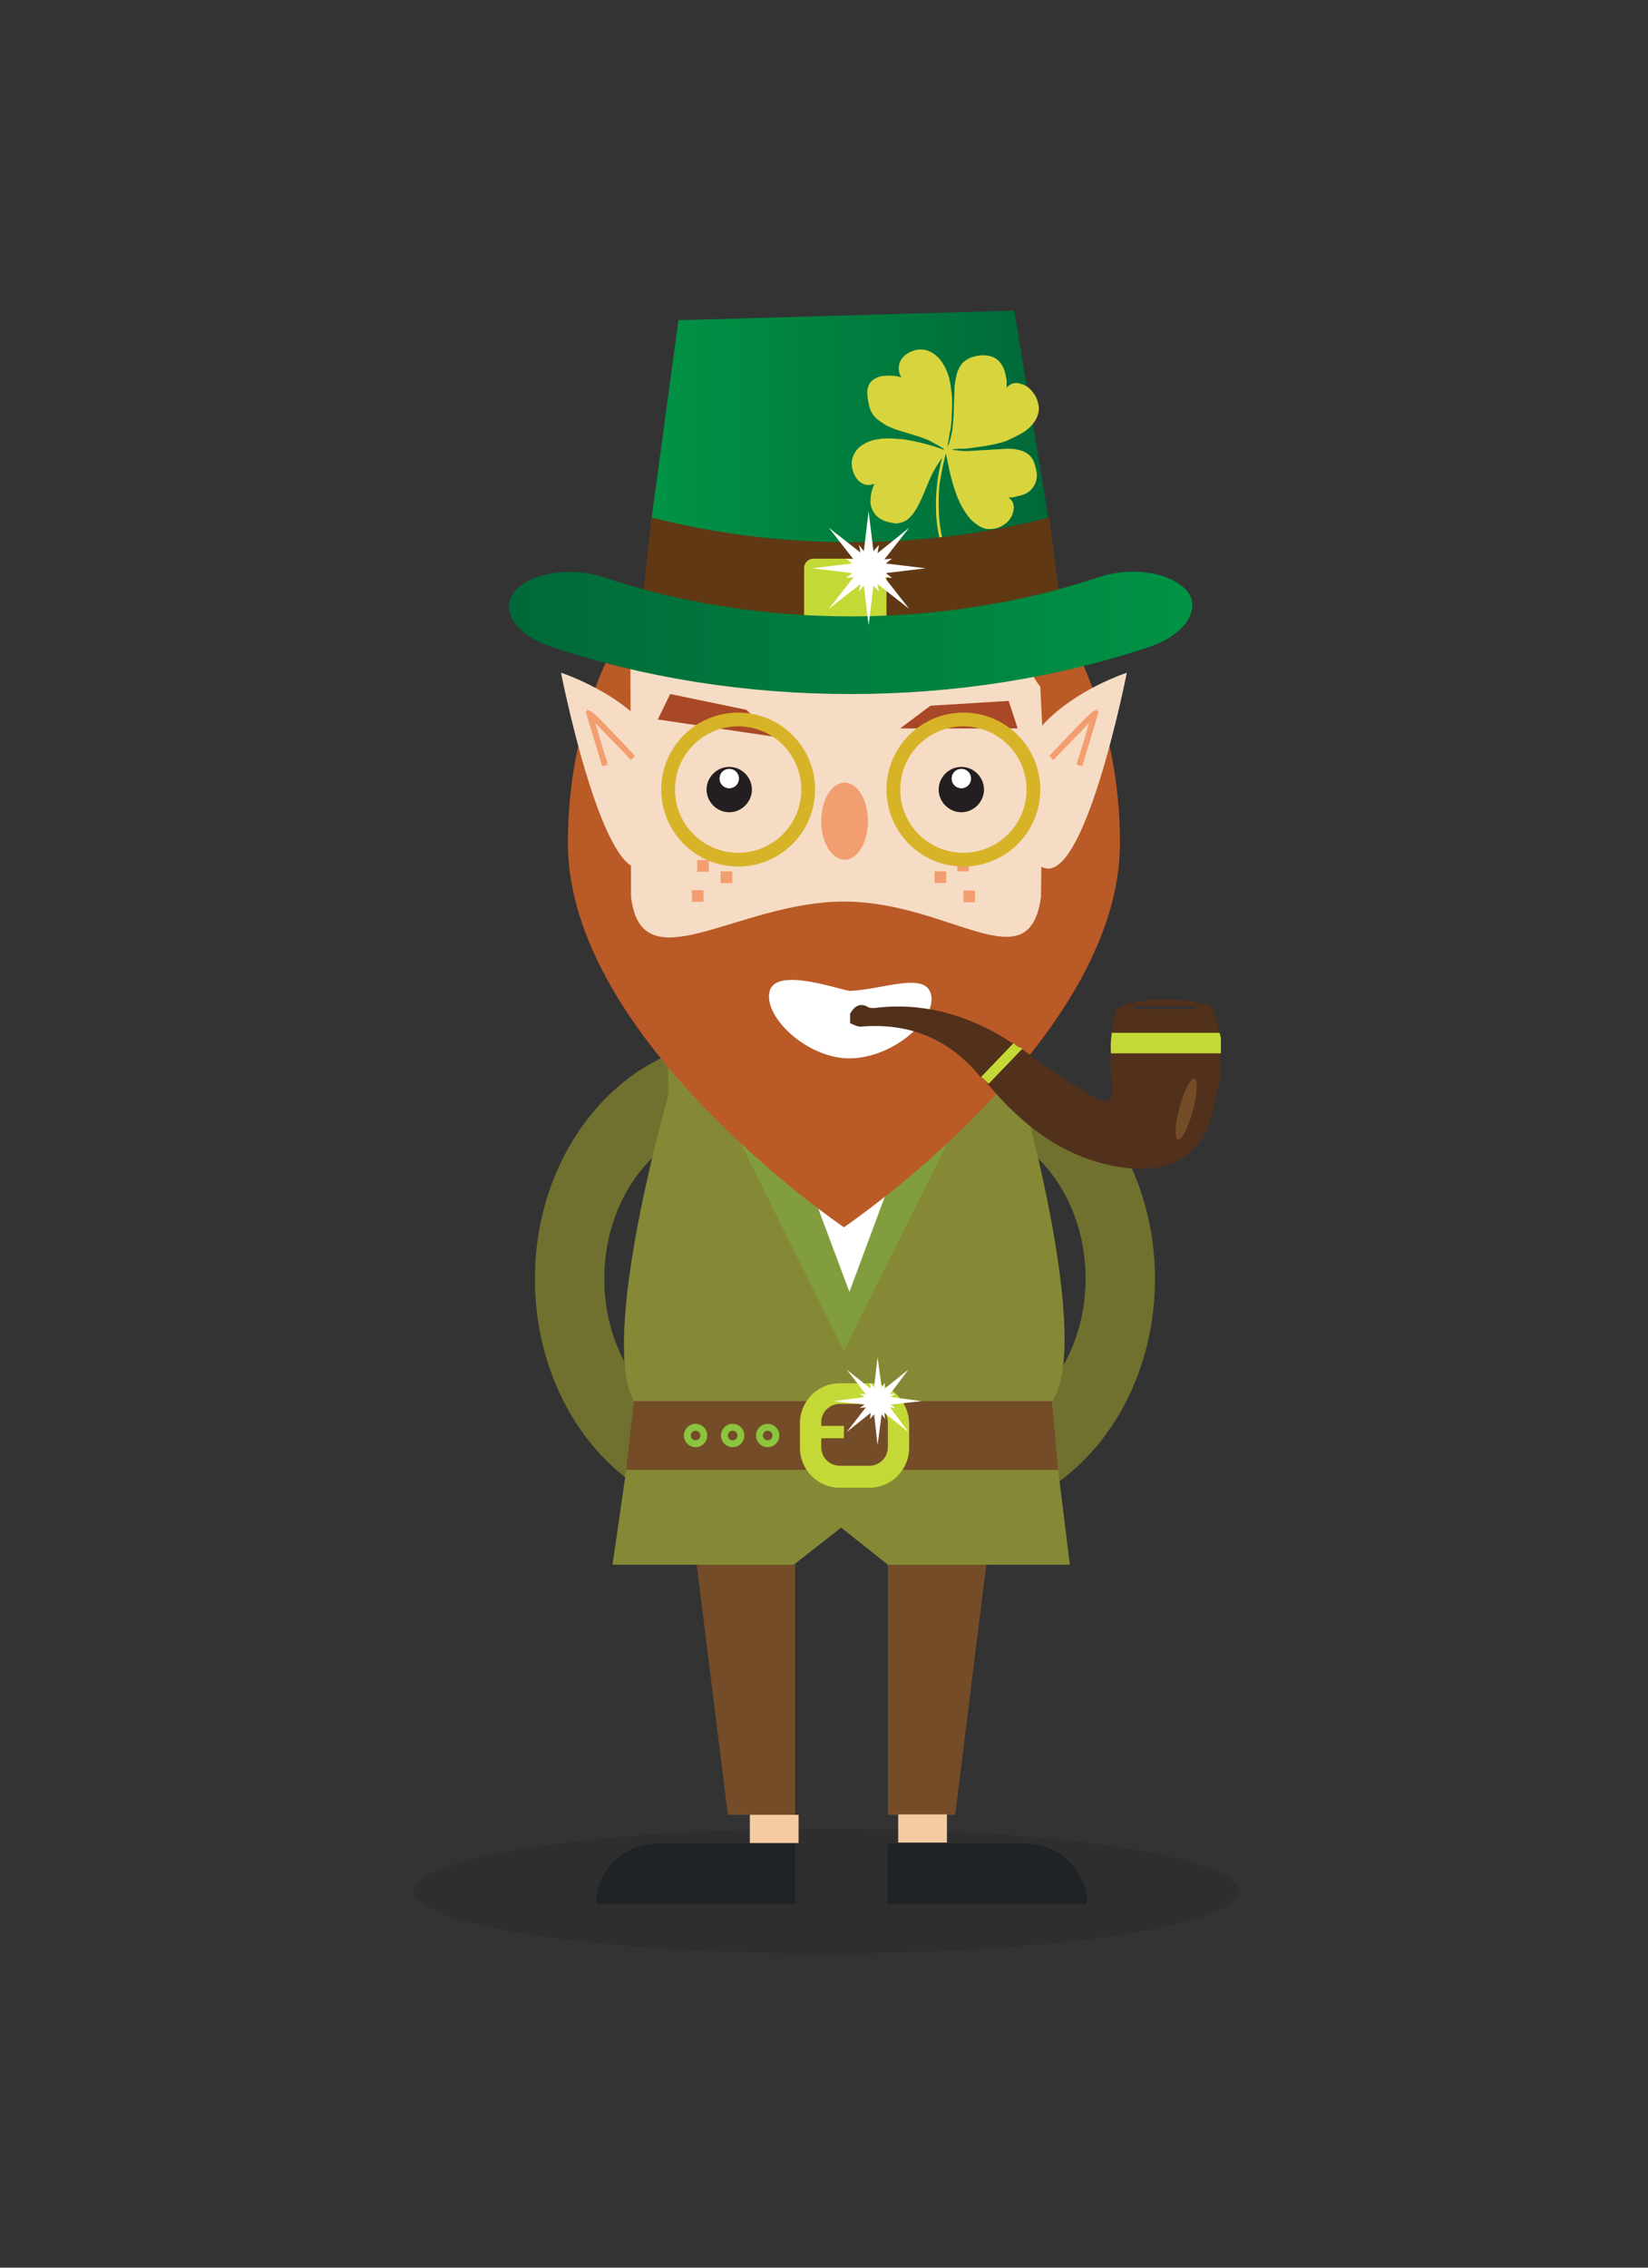 <?xml version="1.0" encoding="utf-8"?>
<!-- Generator: Adobe Illustrator 21.0.2, SVG Export Plug-In . SVG Version: 6.00 Build 0)  -->
<svg version="1.1" id="Слой_1" xmlns="http://www.w3.org/2000/svg" xmlns:xlink="http://www.w3.org/1999/xlink" x="0px" y="0px"
	 viewBox="0 0 240 330" style="enable-background:new 0 0 240 330;" xml:space="preserve">
<rect x="0" y="0" width="240" height="330" fill="#333333" stroke="none"/>
<style type="text/css">
	.st0{opacity:0.1;}
	.st1{fill:#70712F;}
	.st2{fill:#754C28;}
	.st3{fill:#F5CBA2;}
	.st4{fill:#1F2325;}
	.st5{fill:#858935;}
	.st6{fill:#819D3D;}
	.st7{fill:#FFFFFF;}
	.st8{fill:#B95A27;}
	.st9{fill:#F6DCC5;}
	.st10{fill:#F39E70;}
	.st11{fill:#231F20;}
	.st12{fill:#A84826;}
	.st13{fill:url(#XMLID_56_);}
	.st14{fill:#428B41;}
	.st15{fill:#D8D43E;}
	.st16{fill:#603813;}
	.st17{fill:#C5D936;}
	.st18{fill:url(#XMLID_57_);}
	.st19{fill:#754C28;stroke:#8BC53F;stroke-miterlimit:10;}
	.st20{fill:none;}
	.st21{fill:none;stroke:#D7B328;stroke-width:2;stroke-miterlimit:10;}
	.st22{fill:#51301C;}
</style>
<ellipse class="st0" cx="120.3" cy="275.2" rx="60" ry="9.1"/>
<path id="XMLID_44_" class="st1" d="M88,186.1c0-12.7,8.7-22.9,19.5-22.9v-11.8c-16.3,0-29.6,15.6-29.6,34.7
	c0,19.2,13.2,34.7,29.6,34.7V209C96.7,209,88,198.7,88,186.1z"/>
<path id="XMLID_18_" class="st1" d="M158.1,186.1c0-12.7-8.7-22.9-19.5-22.9v-11.8c16.3,0,29.6,15.6,29.6,34.7
	c0,19.2-13.2,34.7-29.6,34.7V209C149.3,209,158.1,198.7,158.1,186.1z"/>
<polygon id="XMLID_31_" class="st2" points="101.3,226.4 106,264.1 115.8,264.1 115.8,226.4 "/>
<rect id="XMLID_30_" x="109.2" y="264.1" class="st3" width="7.1" height="4.1"/>
<polygon id="XMLID_29_" class="st2" points="143.8,226.4 139.1,264.1 129.3,264.1 129.3,226.4 "/>
<rect id="XMLID_28_" x="130.8" y="264.1" transform="matrix(-1 -4.417456e-11 4.417456e-11 -1 268.704 532.237)" class="st3" width="7.1" height="4.1"/>
<path id="XMLID_27_" class="st4" d="M95.7,268.3c-4.9,0-8.9,3.9-8.9,8.8h29v-8.8H95.7z"/>
<path id="XMLID_26_" class="st4" d="M149.4,268.3c4.9,0,8.9,3.9,8.9,8.8h-29v-8.8H149.4z"/>
<path id="XMLID_34_" class="st5" d="M148.9,159.5V142h-18.1v2.3c0,1.3-3.5,2.4-7.8,2.4c-4.3,0-7.8-1.1-7.8-2.4V142H97.3v17.5h0
	c0,0-10.1,35.1-5,44.4c8.7,15.7,50.8,14.3,60.9,0C159.1,195.5,148.9,159.5,148.9,159.5z"/>
<polygon id="XMLID_3_" class="st6" points="95.1,140.7 150.8,140.7 122.9,196.6 "/>
<polygon id="XMLID_16_" class="st7" points="106,140.7 141.3,140.7 123.7,188 "/>
<path id="XMLID_5_" class="st8" d="M82.7,122.7c0-28.7,18-52,40.2-52s40.2,23.3,40.2,52s-40.2,55.9-40.2,55.9S82.7,151.4,82.7,122.7
	z"/>
<polygon id="XMLID_39_" class="st5" points="129.3,227.7 155.8,227.7 154.1,213.9 91.2,213.9 89.2,227.7 115.6,227.7 122.5,222.3 
	"/>
<path id="XMLID_19_" class="st3" d="M81.1,107.6"/>
<path id="XMLID_38_" class="st9" d="M152,113.9c-0.1-2.6-0.1-5.2-0.2-7.8c-0.1-2.1-0.2-4.1-0.3-6.2c-1.7-1.9-1.8-4.2-1.3-6.2
	c-19.5-0.1-38.9-0.3-58.4-0.3l0.1,37.1c1.5,12.9,15.5,0.7,31,0.7c15.5,0,27,12,28.7-0.7c0-0.3,0.1-6.1,0.1-13.3l0.2-3.1
	c-0.2,0-0.3,0.1-0.5,0.1C151.7,114.1,151.8,114,152,113.9z"/>
<circle id="XMLID_47_" class="st3" cx="106.2" cy="114.9" r="3.3"/>
<circle id="XMLID_49_" class="st3" cx="140" cy="114.9" r="3.3"/>
<polygon id="XMLID_50_" class="st3" points="135.5,102.7 146.9,102 148.2,106 131.1,106 "/>
<ellipse id="XMLID_51_" class="st3" cx="123" cy="119.5" rx="3.4" ry="5.6"/>
<polygon id="XMLID_52_" class="st3" points="97.6,101 108.7,103.3 112.7,107.2 95.8,104.7 "/>
<ellipse id="XMLID_53_" class="st10" cx="123" cy="119.5" rx="3.4" ry="5.6"/>
<path id="XMLID_60_" class="st11" d="M140,111.6c-1.8,0-3.3,1.5-3.3,3.3c0,1.8,1.5,3.3,3.3,3.3c1.8,0,3.3-1.5,3.3-3.3
	C143.3,113.1,141.8,111.6,140,111.6z M140,114.7c-0.8,0-1.4-0.6-1.4-1.4c0-0.8,0.6-1.4,1.4-1.4c0.8,0,1.4,0.6,1.4,1.4
	C141.4,114.1,140.8,114.7,140,114.7z"/>
<circle id="XMLID_61_" class="st7" cx="140" cy="113.3" r="1.4"/>
<path id="XMLID_64_" class="st11" d="M106.2,111.6c-1.8,0-3.3,1.5-3.3,3.3c0,1.8,1.5,3.3,3.3,3.3c1.8,0,3.3-1.5,3.3-3.3
	C109.5,113.1,108,111.6,106.2,111.6z M106.2,114.7c-0.8,0-1.4-0.6-1.4-1.4c0-0.8,0.6-1.4,1.4-1.4s1.4,0.6,1.4,1.4
	C107.6,114.1,107,114.7,106.2,114.7z"/>
<circle id="XMLID_65_" class="st7" cx="106.2" cy="113.3" r="1.4"/>
<polygon id="XMLID_66_" class="st12" points="108.7,103.3 97.6,101 95.8,104.7 112.7,107.2 "/>
<polygon id="XMLID_67_" class="st12" points="146.9,102 135.5,102.7 131.1,106 148.2,106 "/>
<linearGradient id="XMLID_56_" gradientUnits="userSpaceOnUse" x1="94.861" y1="62.034" x2="152.802" y2="62.034">
	<stop  offset="0" style="stop-color:#009345"/>
	<stop  offset="1" style="stop-color:#006838"/>
</linearGradient>
<path id="XMLID_14_" class="st13" d="M152.8,76l-5.1-30.8l-48.9,1.4l-4,29.5C113.5,79.9,134.2,79.9,152.8,76z"/>
<path id="XMLID_15_" class="st14" d="M93.6,86.9l-0.4,4l61.5-1.1l-0.4-2.9C134.6,91.2,113.3,91.2,93.6,86.9z"/>
<g id="XMLID_4_">
	<rect id="XMLID_32_" x="139.4" y="125.1" class="st10" width="1.7" height="1.7"/>
	<rect id="XMLID_10_" x="136.1" y="126.8" class="st10" width="1.7" height="1.7"/>
	<rect id="XMLID_22_" x="140.3" y="129.6" class="st10" width="1.7" height="1.7"/>
</g>
<g id="XMLID_25_">
	
		<rect id="XMLID_37_" x="101.6" y="125.1" transform="matrix(-1 -4.557078e-11 4.557078e-11 -1 204.83 251.959)" class="st10" width="1.7" height="1.7"/>
	
		<rect id="XMLID_36_" x="104.9" y="126.8" transform="matrix(-1 -4.557078e-11 4.557078e-11 -1 211.541 255.312)" class="st10" width="1.7" height="1.7"/>
	
		<rect id="XMLID_33_" x="100.7" y="129.6" transform="matrix(-1 -4.502810e-11 4.502810e-11 -1 203.154 260.837)" class="st10" width="1.7" height="1.7"/>
</g>
<path id="XMLID_75_" class="st15" d="M137.4,66.4c0,0.1-0.1,0.1-0.1,0.1c-0.5,0.7-1,1.4-1.4,2.2c-0.5,0.9-0.8,1.8-1.2,2.7
	c-0.3,0.8-0.7,1.6-1.1,2.4c-0.3,0.5-0.6,1-1.1,1.5c-0.4,0.4-0.9,0.7-1.5,0.8c-0.3,0.1-0.7,0.1-1,0c-0.6-0.1-1.1-0.2-1.6-0.5
	c-0.6-0.3-1.1-0.8-1.4-1.5c-0.2-0.5-0.3-1-0.2-1.5c0-0.7,0.2-1.4,0.5-2.1c0,0,0-0.1,0-0.1c-0.1,0-0.2,0.1-0.3,0.1
	c-0.7,0.2-1.3,0-1.8-0.4c-0.5-0.4-0.8-1-1-1.6c-0.3-1-0.2-1.9,0.4-2.8c0.4-0.6,1-1,1.6-1.3c0.6-0.3,1.1-0.4,1.8-0.5
	c0.5-0.1,1-0.1,1.5-0.1c0.6,0,1.3,0.1,1.9,0.1c2,0.3,4,0.8,5.9,1.5c0,0,0.1,0,0.2,0c0,0-0.1-0.1-0.1-0.1c-0.7-0.5-1.4-0.8-2.1-1.2
	c-0.9-0.4-1.9-0.7-2.9-1c-0.9-0.3-1.8-0.5-2.7-0.9c-0.5-0.2-1-0.5-1.4-0.8c-1-0.6-1.6-1.5-1.8-2.7c-0.1-0.5-0.2-1-0.2-1.5
	c0-0.3,0-0.5,0.1-0.8c0.2-0.7,0.6-1.1,1.2-1.4c0.4-0.2,0.8-0.3,1.3-0.3c0.8-0.1,1.6,0,2.4,0.2c0,0,0-0.1-0.1-0.1
	c-0.5-0.9-0.4-1.9,0.2-2.7c0.6-0.7,1.3-1,2.1-1.2c1.3-0.2,2.4,0.3,3.3,1.3c0.5,0.6,0.9,1.3,1.2,2.1c0.3,0.8,0.4,1.5,0.5,2.3
	c0.2,1.2,0.2,2.5,0.1,3.7c0,1-0.1,1.9-0.3,2.8c-0.1,0.6-0.2,1.2-0.3,1.8c0,0,0,0.1,0,0.1c0.1-0.1,0.1-0.3,0.2-0.4
	c0.2-0.7,0.4-1.4,0.5-2.1c0.1-1,0.2-2,0.2-3c0-0.9,0.1-1.9,0.1-2.8c0-0.8,0.2-1.7,0.4-2.5c0.2-0.5,0.4-0.9,0.7-1.3
	c0.5-0.5,1-0.8,1.7-1c0.4-0.1,0.8-0.2,1.2-0.2c0.8,0,1.5,0.1,2.2,0.6c0.5,0.4,0.8,0.9,1,1.4c0.2,0.5,0.3,1.1,0.4,1.7
	c0,0.3,0,0.6,0,0.9c0,0,0,0.1,0,0.1c0,0,0.1-0.1,0.1-0.1c0.6-0.6,1.3-0.7,2.1-0.4c0.7,0.2,1.3,0.7,1.7,1.3c0.5,0.6,0.7,1.4,0.8,2.1
	c0,0.7-0.2,1.4-0.6,2c-0.4,0.6-0.9,1.1-1.5,1.5c-0.8,0.5-1.6,0.9-2.5,1.3c-1,0.4-2.1,0.6-3.2,0.8c-0.7,0.1-1.4,0.2-2.1,0.3
	c-0.5,0.1-1.1,0.1-1.6,0.1c-0.4,0-0.8,0.1-1.3,0.1c0.2,0,0.4,0.1,0.5,0.1c0.8,0.1,1.7,0.2,2.5,0.1c0.6,0,1.3-0.1,1.9-0.1
	c0.5,0,1.1-0.1,1.6-0.1c0.6,0,1.2-0.1,1.9-0.1c0.6,0,1.3,0.1,1.9,0.3c0.9,0.3,1.5,0.9,1.8,1.7c0.2,0.6,0.4,1.3,0.4,1.9
	c0,0.9-0.4,1.7-1.1,2.3c-0.5,0.4-1.1,0.6-1.7,0.7c-0.3,0.1-0.7,0.2-1.1,0.2c-0.1,0-0.1,0-0.2,0c0,0,0.1,0.1,0.1,0.1
	c0.6,0.5,0.7,1.1,0.6,1.8c-0.2,0.9-0.6,1.5-1.3,2c-0.7,0.5-1.4,0.7-2.3,0.7c-0.5,0-1-0.2-1.5-0.5c-0.6-0.4-1.2-0.9-1.6-1.5
	c-0.6-0.8-1.1-1.7-1.5-2.7c-0.5-1.3-0.9-2.7-1.2-4.1c-0.1-0.7-0.3-1.3-0.4-2c0,0,0-0.1-0.1-0.1c0,0.2-0.1,0.3-0.1,0.5
	c-0.3,1.1-0.5,2.3-0.7,3.4c-0.2,1.2-0.2,2.4-0.2,3.6c0,2.8,0.5,5.4,1.6,8c0.8,2,1.9,3.8,3.4,5.4c0.3,0.3,0.7,0.6,1,1
	c0,0,0.1,0.1,0.1,0.1c0.1,0.1,0,0.2,0,0.3c-0.1,0.1-0.2,0.1-0.3,0.1c-0.1,0-0.1-0.1-0.2-0.1c-0.8-0.7-1.5-1.5-2.1-2.4
	c-1.6-2.2-2.7-4.7-3.3-7.3c-0.2-0.9-0.4-1.9-0.5-2.9c-0.1-1.1-0.1-2.1-0.1-3.2c0.1-2.1,0.4-4.3,1-6.3
	C137.4,66.5,137.4,66.5,137.4,66.4C137.4,66.4,137.4,66.4,137.4,66.4z"/>
<path id="XMLID_35_" class="st16" d="M94.9,75.3l-1.3,11.6c19.7,4.3,41,4.3,60.7,0l-1.5-11.6C134.2,80.1,113.5,80.1,94.9,75.3z"/>
<path id="XMLID_11_" class="st17" d="M127.7,92.6h-9.2c-0.8,0-1.4-0.6-1.4-1.4v-8.5c0-0.8,0.6-1.4,1.4-1.4h9.2
	c0.8,0,1.4,0.6,1.4,1.4v8.5C129.1,91.9,128.5,92.6,127.7,92.6z"/>
<linearGradient id="XMLID_57_" gradientUnits="userSpaceOnUse" x1="173.569" y1="92.09" x2="74.109" y2="92.09">
	<stop  offset="0" style="stop-color:#009345"/>
	<stop  offset="1" style="stop-color:#006838"/>
</linearGradient>
<path id="XMLID_8_" class="st18" d="M167.5,94.1c-27.4,9.2-59.9,9.2-87.3,0c-5.5-1.8-7.6-5.8-4.9-8.4l0,0c2.7-2.6,8.2-3.1,12.6-1.7
	c22.6,7.6,49.4,7.6,72.1,0c4.4-1.5,9.9-0.9,12.6,1.7l0,0C175.1,88.2,173,92.2,167.5,94.1z"/>
<polygon id="XMLID_40_" class="st7" points="128.8,84 129.9,84.1 129,83.4 134.8,82.7 129,82 129.9,81.3 128.8,81.4 132.4,76.8 
	127.8,80.5 128,79.3 127.2,80.2 126.5,74.4 125.8,80.2 125.1,79.3 125.3,80.4 120.7,76.8 124.3,81.4 123.2,81.3 124.1,82 
	118.3,82.7 124.1,83.4 123.2,84.1 124.3,84 120.7,88.6 125.3,85 125.1,86.1 125.8,85.2 126.5,91 127.2,85.2 128,86.1 127.8,85 
	132.4,88.6 "/>
<polygon id="XMLID_17_" class="st2" points="92.3,203.9 91.2,213.9 154.1,213.9 153.2,203.9 "/>
<path id="XMLID_46_" class="st17" d="M126.6,201.3h-4.3c-3.2,0-5.8,2.6-5.8,5.8v3.6c0,3.2,2.6,5.8,5.8,5.8h4.3
	c3.2,0,5.8-2.6,5.8-5.8v-3.6C132.3,203.9,129.8,201.3,126.6,201.3z M129.3,210.6c0,1.5-1.2,2.7-2.7,2.7h-4.3c-1.5,0-2.7-1.2-2.7-2.7
	v-1.3h3.3v-1.8h-3.3v-0.5c0-1.5,1.2-2.7,2.7-2.7h4.3c1.5,0,2.7,1.2,2.7,2.7V210.6z"/>
<circle id="XMLID_2_" class="st19" cx="111.8" cy="208.9" r="1.2"/>
<circle id="XMLID_41_" class="st19" cx="106.7" cy="208.9" r="1.2"/>
<circle id="XMLID_43_" class="st19" cx="101.3" cy="208.9" r="1.2"/>
<path id="XMLID_68_" class="st7" d="M123.8,144.2c-1.1,0-10.7-3.6-11.7,0c-1,3.4,4.7,9.3,10.9,9.8c6.7,0.4,13.4-5.6,12.6-9.2
	C134.9,141.3,128.6,144,123.8,144.2z"/>
<polygon id="XMLID_135_" class="st7" points="129.6,204.8 130.4,204.9 129.7,204.4 134.2,203.9 129.7,203.3 130.4,202.8 
	129.6,202.9 132.3,199.3 128.8,202.1 128.9,201.2 128.4,201.9 127.8,197.5 127.3,201.9 126.7,201.2 126.8,202.1 123.3,199.3 
	126.1,202.9 125.2,202.8 125.9,203.3 121.4,203.9 125.9,204.4 125.2,204.9 126.1,204.8 123.3,208.4 126.8,205.6 126.7,206.5 
	127.3,205.8 127.8,210.3 128.4,205.8 128.9,206.5 128.8,205.6 132.3,208.4 "/>
<path id="XMLID_137_" class="st20" d="M91.2,148.2c1.9,0,3.9,0,5.8,0c0-0.1,0-0.2,0-0.3c-1.9,0-3.9,0-5.8,0
	C91.2,148,91.2,148.1,91.2,148.2z"/>
<path id="XMLID_1_" class="st9" d="M147.9,113.9c0.9-11.1,16.2-16,16.2-16s-5.7,29-11.6,28.5C149.5,126.1,147.4,119.1,147.9,113.9z"
	/>
<path id="XMLID_7_" class="st9" d="M97.9,113.9c-0.9-11.1-16.2-16-16.2-16s5.7,29,11.6,28.5C96.2,126.1,98.3,119.1,97.9,113.9z"/>
<g id="XMLID_6_">
	<g id="XMLID_9_">
		<path id="XMLID_12_" class="st10" d="M87.9,111.1c-0.1-0.3-2.1-6.9-2.1-7.3l0-0.1l0.1-0.1c0.1-0.1,0.2-0.1,6.3,6.3l-0.2,0.2
			c-2-2.1-5-5.3-5.9-6c0.4,1.4,2,6.9,2.1,7L87.9,111.1z"/>
		<path id="XMLID_20_" class="st10" d="M87.7,111.5l-0.1-0.3c0-0.1-2.1-6.9-2.2-7.3l-0.1-0.3l0.2-0.1l-0.1-0.4l0.3,0.3
			c0.4-0.1,1.1,0.6,6.6,6.4l0.2,0.2l-0.6,0.6l-0.2-0.2c-1.7-1.8-3.8-3.9-5-5.2c0.5,1.8,1.4,4.8,1.7,5.6l0.1,0.5L87.7,111.5z"/>
	</g>
</g>
<g id="XMLID_23_">
	<g id="XMLID_24_">
		<path id="XMLID_48_" class="st10" d="M157.4,111.1c0.1-0.3,2.1-6.9,2.1-7.3l0-0.1l-0.1-0.1c-0.1-0.1-0.2-0.1-6.3,6.3l0.2,0.2
			c2-2.1,5-5.3,5.9-6c-0.4,1.4-2,6.9-2.1,7L157.4,111.1z"/>
		<path id="XMLID_42_" class="st10" d="M157.6,111.5l0.1-0.3c0-0.1,2.1-6.9,2.2-7.3l0.1-0.3l-0.2-0.1l0.1-0.4l-0.3,0.3
			c-0.4-0.1-1.1,0.6-6.6,6.4l-0.2,0.2l0.6,0.6l0.2-0.2c1.7-1.8,3.8-3.9,5-5.2c-0.5,1.8-1.4,4.8-1.7,5.6l-0.1,0.5L157.6,111.5z"/>
	</g>
</g>
<circle id="XMLID_21_" class="st21" cx="107.5" cy="114.9" r="10.2"/>
<circle id="XMLID_55_" class="st21" cx="140.3" cy="114.9" r="10.2"/>
<g>
	<path id="XMLID_144_" class="st22" d="M161.9,150.3h15.7c-0.2-0.8-0.4-1.7-0.6-2.5c-0.2-1-0.8-1.5-1.7-1.7c-3.8-0.9-7.6-0.9-11.3,0
		c-0.9,0.2-1.4,0.7-1.7,1.7C162.1,148.7,162,149.5,161.9,150.3z M165.2,146.4c2.9,0,5.9,0,8.8,0c0,0.1,0,0.3,0,0.4
		c-2.9,0-5.9,0-8.8,0C165.2,146.7,165.2,146.5,165.2,146.4z"/>
	<path id="XMLID_149_" class="st17" d="M161.9,150.3h15.7c0.1,0.2,0.1,0.5,0.2,0.7c0,0.8,0,1.5,0,2.3h-16
		C161.7,152.3,161.8,151.3,161.9,150.3z"/>
	<path id="XMLID_142_" class="st22" d="M150.8,154.1c0.4,0.3,0.7,0.6,1.1,0.8c2.6,1.7,5,3.4,7.7,4.9c1.7,1,2.5,0.3,2.3-1.7
		c-0.1-1.6-0.2-3.2-0.2-4.8h16c0,1.2,0,2.4,0,3.6c-0.2,1-0.4,1.9-0.6,2.9c-1.3,7.8-5.8,11.2-13.6,10.1c-8.3-1.2-14.4-5.9-19.7-12.2
		l4.9-5.1C149.2,152.9,149.8,153.4,150.8,154.1z"/>
	<path id="XMLID_146_" class="st22" d="M126.5,146.6c0.2,0.1,0.5,0.1,0.8,0.1c6.9-0.9,13.3,0.9,19.2,4.5c0.1,0.1,0.6,0.4,1.1,0.7
		l-4.7,4.9c-0.1-0.1-0.3-0.2-0.3-0.3c-4.5-5.4-10.3-7.7-17.3-7.1c-0.5,0-1-0.3-1.5-0.5c0-0.5,0-0.9,0-1.4
		C124.4,146.5,125.2,145.8,126.5,146.6z"/>
	<path id="XMLID_150_" class="st17" d="M148.4,152.4c0.1,0,0.3,0.1,0.5,0.2l-4.9,5.1c0,0-0.1-0.1-0.1-0.1c0,0-0.6-0.6-1-0.9l4.7-4.9
		C147.9,152.1,148.3,152.4,148.4,152.4z"/>
	
		<ellipse id="XMLID_133_" transform="matrix(0.262 -0.965 0.965 0.262 -28.16 285.804)" class="st2" cx="172.7" cy="161.3" rx="4.6" ry="1"/>
</g>
</svg>
